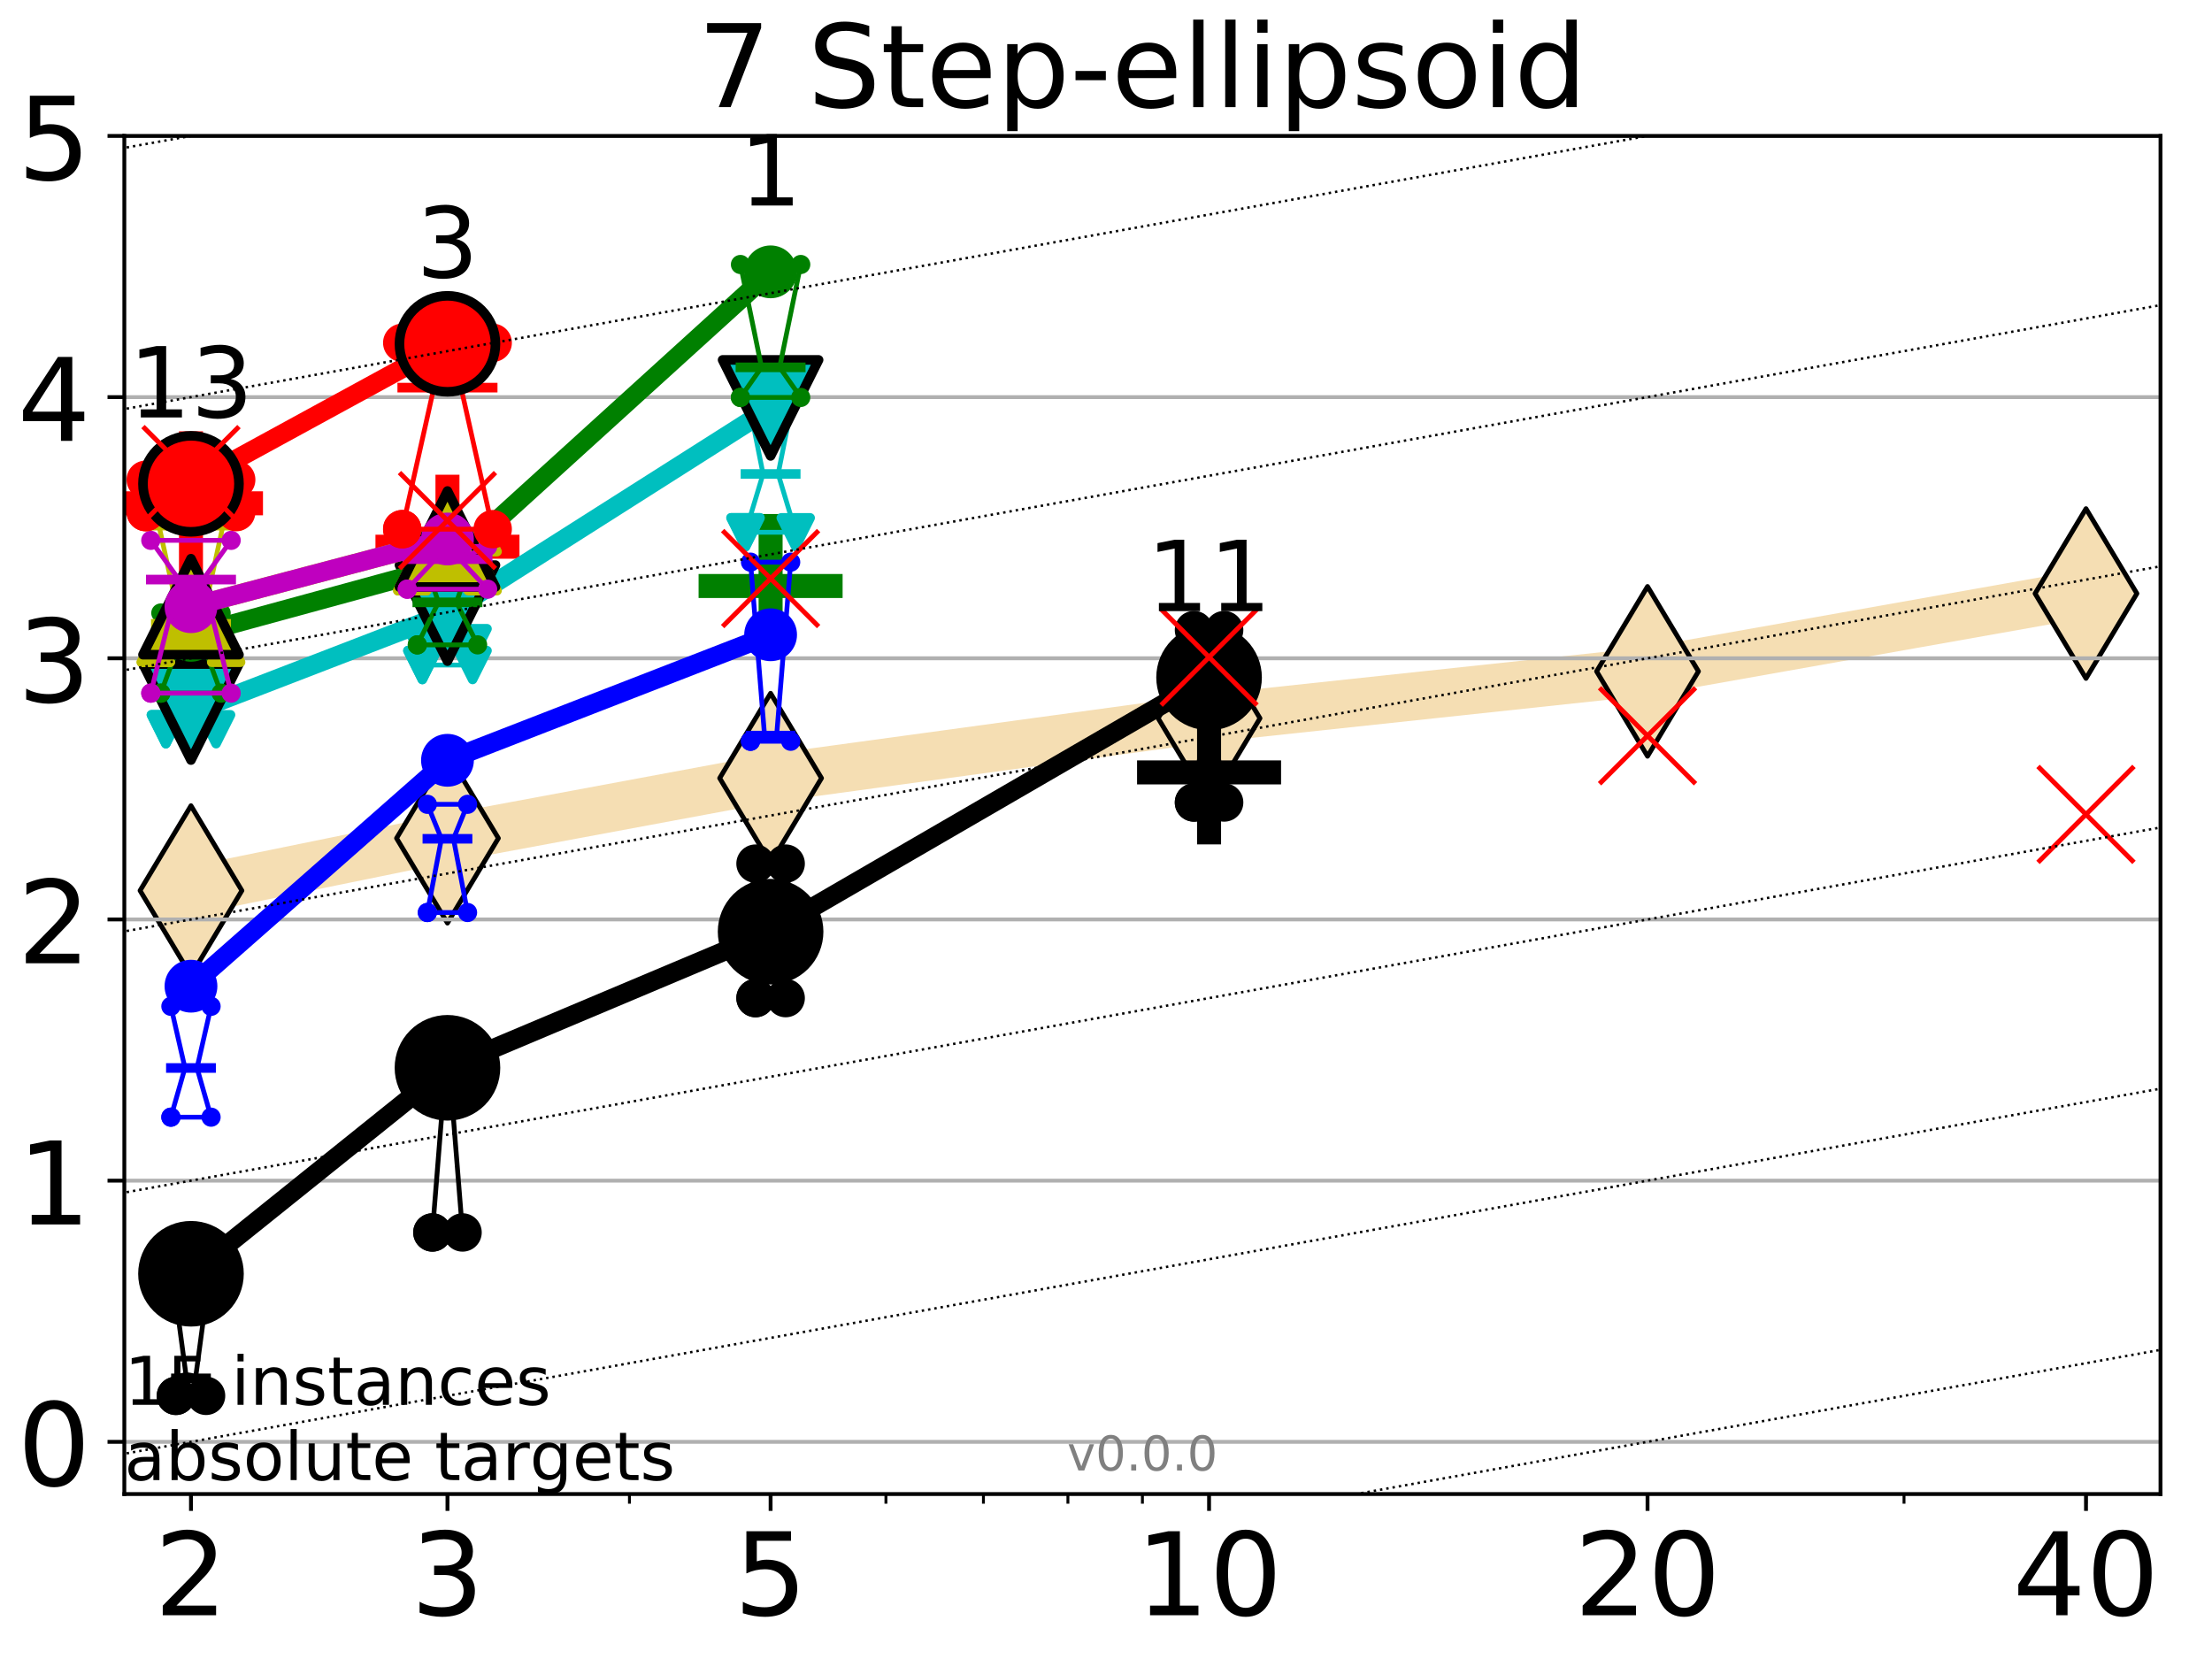 <?xml version="1.0" encoding="utf-8" standalone="no"?>
<!DOCTYPE svg PUBLIC "-//W3C//DTD SVG 1.1//EN"
  "http://www.w3.org/Graphics/SVG/1.1/DTD/svg11.dtd">
<!-- Created with matplotlib (http://matplotlib.org/) -->
<svg height="345.6pt" version="1.1" viewBox="0 0 460.8 345.6" width="460.8pt" xmlns="http://www.w3.org/2000/svg" xmlns:xlink="http://www.w3.org/1999/xlink">
 <defs>
  <style type="text/css">
*{stroke-linecap:butt;stroke-linejoin:round;}
  </style>
 </defs>
 <g id="figure_1">
  <g id="patch_1">
   <path d="M 0 345.6 
L 460.8 345.6 
L 460.8 0 
L 0 0 
z
" style="fill:#ffffff;"/>
  </g>
  <g id="axes_1">
   <g id="patch_2">
    <path d="M 25.9 311.24 
L 450.072 311.24 
L 450.072 28.32 
L 25.9 28.32 
z
" style="fill:#ffffff;"/>
   </g>
   <g id="line2d_1">
    <path clip-path="url(#p14614307cd)" d="M 39.784 185.526 
L 93.215 174.62 
L 160.53 162.104 
L 251.87 149.631 
L 343.211 139.858 
L 434.551 123.644 
" style="fill:none;stroke:#f5deb3;stroke-linecap:square;stroke-width:10;"/>
    <defs>
     <path d="M -0 17.678 
L 10.607 0 
L 0 -17.678 
L -10.607 -0 
z
" id="mddde76ce15" style="stroke:#000000;stroke-linejoin:miter;"/>
    </defs>
    <g clip-path="url(#p14614307cd)">
     <use style="fill:#f5deb3;stroke:#000000;stroke-linejoin:miter;" x="39.784" xlink:href="#mddde76ce15" y="185.526"/>
     <use style="fill:#f5deb3;stroke:#000000;stroke-linejoin:miter;" x="93.215" xlink:href="#mddde76ce15" y="174.62"/>
     <use style="fill:#f5deb3;stroke:#000000;stroke-linejoin:miter;" x="160.53" xlink:href="#mddde76ce15" y="162.104"/>
     <use style="fill:#f5deb3;stroke:#000000;stroke-linejoin:miter;" x="251.87" xlink:href="#mddde76ce15" y="149.631"/>
     <use style="fill:#f5deb3;stroke:#000000;stroke-linejoin:miter;" x="343.211" xlink:href="#mddde76ce15" y="139.858"/>
     <use style="fill:#f5deb3;stroke:#000000;stroke-linejoin:miter;" x="434.551" xlink:href="#mddde76ce15" y="123.644"/>
    </g>
   </g>
   <g id="line2d_2">
    <defs>
     <path d="M -15 0 
L 15 0 
M 0 15 
L 0 -15 
" id="m6d3d97119d" style="stroke:#ff0000;stroke-width:5;"/>
    </defs>
    <g clip-path="url(#p14614307cd)">
     <use style="fill:#ff0000;stroke:#ff0000;stroke-width:5;" x="39.784" xlink:href="#m6d3d97119d" y="104.85"/>
    </g>
   </g>
   <g id="line2d_3">
    <defs>
     <path d="M -15 0 
L 15 0 
M 0 15 
L 0 -15 
" id="me69410e3e9" style="stroke:#000000;stroke-width:5;"/>
    </defs>
    <g clip-path="url(#p14614307cd)">
     <use style="stroke:#000000;stroke-width:5;" x="251.87" xlink:href="#me69410e3e9" y="160.905"/>
    </g>
   </g>
   <g id="line2d_4">
    <g clip-path="url(#p14614307cd)">
     <use style="fill:#ff0000;stroke:#ff0000;stroke-width:5;" x="93.215" xlink:href="#m6d3d97119d" y="113.889"/>
    </g>
   </g>
   <g id="line2d_5">
    <defs>
     <path d="M -15 0 
L 15 0 
M 0 15 
L 0 -15 
" id="m69d182b5f1" style="stroke:#008000;stroke-width:5;"/>
    </defs>
    <g clip-path="url(#p14614307cd)">
     <use style="fill:#008000;stroke:#008000;stroke-width:5;" x="160.53" xlink:href="#m69d182b5f1" y="122.076"/>
    </g>
   </g>
   <g id="matplotlib.axis_1">
    <g id="xtick_1">
     <g id="line2d_6">
      <defs>
       <path d="M 0 0 
L 0 3.5 
" id="m9361b8a18a" style="stroke:#000000;stroke-width:0.8;"/>
      </defs>
      <g>
       <use style="stroke:#000000;stroke-width:0.8;" x="39.784" xlink:href="#m9361b8a18a" y="311.24"/>
      </g>
     </g>
     <g id="text_1">
      <!-- 2 -->
      <defs>
       <path d="M 19.188 8.297 
L 53.609 8.297 
L 53.609 0 
L 7.328 0 
L 7.328 8.297 
Q 12.938 14.109 22.625 23.891 
Q 32.328 33.688 34.812 36.531 
Q 39.547 41.844 41.422 45.531 
Q 43.312 49.219 43.312 52.781 
Q 43.312 58.594 39.234 62.25 
Q 35.156 65.922 28.609 65.922 
Q 23.969 65.922 18.812 64.312 
Q 13.672 62.703 7.812 59.422 
L 7.812 69.391 
Q 13.766 71.781 18.938 73 
Q 24.125 74.219 28.422 74.219 
Q 39.75 74.219 46.484 68.547 
Q 53.219 62.891 53.219 53.422 
Q 53.219 48.922 51.531 44.891 
Q 49.859 40.875 45.406 35.406 
Q 44.188 33.984 37.641 27.219 
Q 31.109 20.453 19.188 8.297 
z
" id="DejaVuSans-32"/>
      </defs>
      <g transform="translate(32.149 336.476)scale(0.24 -0.24)">
       <use xlink:href="#DejaVuSans-32"/>
      </g>
     </g>
    </g>
    <g id="xtick_2">
     <g id="line2d_7">
      <g>
       <use style="stroke:#000000;stroke-width:0.8;" x="93.215" xlink:href="#m9361b8a18a" y="311.24"/>
      </g>
     </g>
     <g id="text_2">
      <!-- 3 -->
      <defs>
       <path d="M 40.578 39.312 
Q 47.656 37.797 51.625 33 
Q 55.609 28.219 55.609 21.188 
Q 55.609 10.406 48.188 4.484 
Q 40.766 -1.422 27.094 -1.422 
Q 22.516 -1.422 17.656 -0.516 
Q 12.797 0.391 7.625 2.203 
L 7.625 11.719 
Q 11.719 9.328 16.594 8.109 
Q 21.484 6.891 26.812 6.891 
Q 36.078 6.891 40.938 10.547 
Q 45.797 14.203 45.797 21.188 
Q 45.797 27.641 41.281 31.266 
Q 36.766 34.906 28.719 34.906 
L 20.219 34.906 
L 20.219 43.016 
L 29.109 43.016 
Q 36.375 43.016 40.234 45.922 
Q 44.094 48.828 44.094 54.297 
Q 44.094 59.906 40.109 62.906 
Q 36.141 65.922 28.719 65.922 
Q 24.656 65.922 20.016 65.031 
Q 15.375 64.156 9.812 62.312 
L 9.812 71.094 
Q 15.438 72.656 20.344 73.438 
Q 25.25 74.219 29.594 74.219 
Q 40.828 74.219 47.359 69.109 
Q 53.906 64.016 53.906 55.328 
Q 53.906 49.266 50.438 45.094 
Q 46.969 40.922 40.578 39.312 
z
" id="DejaVuSans-33"/>
      </defs>
      <g transform="translate(85.58 336.476)scale(0.24 -0.24)">
       <use xlink:href="#DejaVuSans-33"/>
      </g>
     </g>
    </g>
    <g id="xtick_3">
     <g id="line2d_8">
      <g>
       <use style="stroke:#000000;stroke-width:0.8;" x="160.53" xlink:href="#m9361b8a18a" y="311.24"/>
      </g>
     </g>
     <g id="text_3">
      <!-- 5 -->
      <defs>
       <path d="M 10.797 72.906 
L 49.516 72.906 
L 49.516 64.594 
L 19.828 64.594 
L 19.828 46.734 
Q 21.969 47.469 24.109 47.828 
Q 26.266 48.188 28.422 48.188 
Q 40.625 48.188 47.75 41.5 
Q 54.891 34.812 54.891 23.391 
Q 54.891 11.625 47.562 5.094 
Q 40.234 -1.422 26.906 -1.422 
Q 22.312 -1.422 17.547 -0.641 
Q 12.797 0.141 7.719 1.703 
L 7.719 11.625 
Q 12.109 9.234 16.797 8.062 
Q 21.484 6.891 26.703 6.891 
Q 35.156 6.891 40.078 11.328 
Q 45.016 15.766 45.016 23.391 
Q 45.016 31 40.078 35.438 
Q 35.156 39.891 26.703 39.891 
Q 22.75 39.891 18.812 39.016 
Q 14.891 38.141 10.797 36.281 
z
" id="DejaVuSans-35"/>
      </defs>
      <g transform="translate(152.895 336.476)scale(0.24 -0.24)">
       <use xlink:href="#DejaVuSans-35"/>
      </g>
     </g>
    </g>
    <g id="xtick_4">
     <g id="line2d_9">
      <g>
       <use style="stroke:#000000;stroke-width:0.8;" x="251.87" xlink:href="#m9361b8a18a" y="311.24"/>
      </g>
     </g>
     <g id="text_4">
      <!-- 10 -->
      <defs>
       <path d="M 12.406 8.297 
L 28.516 8.297 
L 28.516 63.922 
L 10.984 60.406 
L 10.984 69.391 
L 28.422 72.906 
L 38.281 72.906 
L 38.281 8.297 
L 54.391 8.297 
L 54.391 0 
L 12.406 0 
z
" id="DejaVuSans-31"/>
       <path d="M 31.781 66.406 
Q 24.172 66.406 20.328 58.906 
Q 16.5 51.422 16.5 36.375 
Q 16.5 21.391 20.328 13.891 
Q 24.172 6.391 31.781 6.391 
Q 39.453 6.391 43.281 13.891 
Q 47.125 21.391 47.125 36.375 
Q 47.125 51.422 43.281 58.906 
Q 39.453 66.406 31.781 66.406 
z
M 31.781 74.219 
Q 44.047 74.219 50.516 64.516 
Q 56.984 54.828 56.984 36.375 
Q 56.984 17.969 50.516 8.266 
Q 44.047 -1.422 31.781 -1.422 
Q 19.531 -1.422 13.062 8.266 
Q 6.594 17.969 6.594 36.375 
Q 6.594 54.828 13.062 64.516 
Q 19.531 74.219 31.781 74.219 
z
" id="DejaVuSans-30"/>
      </defs>
      <g transform="translate(236.6 336.476)scale(0.24 -0.24)">
       <use xlink:href="#DejaVuSans-31"/>
       <use x="63.623" xlink:href="#DejaVuSans-30"/>
      </g>
     </g>
    </g>
    <g id="xtick_5">
     <g id="line2d_10">
      <g>
       <use style="stroke:#000000;stroke-width:0.8;" x="343.211" xlink:href="#m9361b8a18a" y="311.24"/>
      </g>
     </g>
     <g id="text_5">
      <!-- 20 -->
      <g transform="translate(327.941 336.476)scale(0.24 -0.24)">
       <use xlink:href="#DejaVuSans-32"/>
       <use x="63.623" xlink:href="#DejaVuSans-30"/>
      </g>
     </g>
    </g>
    <g id="xtick_6">
     <g id="line2d_11">
      <g>
       <use style="stroke:#000000;stroke-width:0.8;" x="434.551" xlink:href="#m9361b8a18a" y="311.24"/>
      </g>
     </g>
     <g id="text_6">
      <!-- 40 -->
      <defs>
       <path d="M 37.797 64.312 
L 12.891 25.391 
L 37.797 25.391 
z
M 35.203 72.906 
L 47.609 72.906 
L 47.609 25.391 
L 58.016 25.391 
L 58.016 17.188 
L 47.609 17.188 
L 47.609 0 
L 37.797 0 
L 37.797 17.188 
L 4.891 17.188 
L 4.891 26.703 
z
" id="DejaVuSans-34"/>
      </defs>
      <g transform="translate(419.281 336.476)scale(0.24 -0.24)">
       <use xlink:href="#DejaVuSans-34"/>
       <use x="63.623" xlink:href="#DejaVuSans-30"/>
      </g>
     </g>
    </g>
    <g id="xtick_7">
     <g id="line2d_12">
      <defs>
       <path d="M 0 0 
L 0 2 
" id="m39d07d23d2" style="stroke:#000000;stroke-width:0.6;"/>
      </defs>
      <g>
       <use style="stroke:#000000;stroke-width:0.6;" x="39.784" xlink:href="#m39d07d23d2" y="311.24"/>
      </g>
     </g>
    </g>
    <g id="xtick_8">
     <g id="line2d_13">
      <g>
       <use style="stroke:#000000;stroke-width:0.6;" x="93.215" xlink:href="#m39d07d23d2" y="311.24"/>
      </g>
     </g>
    </g>
    <g id="xtick_9">
     <g id="line2d_14">
      <g>
       <use style="stroke:#000000;stroke-width:0.6;" x="131.125" xlink:href="#m39d07d23d2" y="311.24"/>
      </g>
     </g>
    </g>
    <g id="xtick_10">
     <g id="line2d_15">
      <g>
       <use style="stroke:#000000;stroke-width:0.6;" x="160.53" xlink:href="#m39d07d23d2" y="311.24"/>
      </g>
     </g>
    </g>
    <g id="xtick_11">
     <g id="line2d_16">
      <g>
       <use style="stroke:#000000;stroke-width:0.6;" x="184.555" xlink:href="#m39d07d23d2" y="311.24"/>
      </g>
     </g>
    </g>
    <g id="xtick_12">
     <g id="line2d_17">
      <g>
       <use style="stroke:#000000;stroke-width:0.6;" x="204.869" xlink:href="#m39d07d23d2" y="311.24"/>
      </g>
     </g>
    </g>
    <g id="xtick_13">
     <g id="line2d_18">
      <g>
       <use style="stroke:#000000;stroke-width:0.6;" x="222.465" xlink:href="#m39d07d23d2" y="311.24"/>
      </g>
     </g>
    </g>
    <g id="xtick_14">
     <g id="line2d_19">
      <g>
       <use style="stroke:#000000;stroke-width:0.6;" x="237.986" xlink:href="#m39d07d23d2" y="311.24"/>
      </g>
     </g>
    </g>
    <g id="xtick_15">
     <g id="line2d_20">
      <g>
       <use style="stroke:#000000;stroke-width:0.6;" x="343.211" xlink:href="#m39d07d23d2" y="311.24"/>
      </g>
     </g>
    </g>
    <g id="xtick_16">
     <g id="line2d_21">
      <g>
       <use style="stroke:#000000;stroke-width:0.6;" x="396.641" xlink:href="#m39d07d23d2" y="311.24"/>
      </g>
     </g>
    </g>
    <g id="xtick_17">
     <g id="line2d_22">
      <g>
       <use style="stroke:#000000;stroke-width:0.6;" x="434.551" xlink:href="#m39d07d23d2" y="311.24"/>
      </g>
     </g>
    </g>
   </g>
   <g id="matplotlib.axis_2">
    <g id="ytick_1">
     <g id="line2d_23">
      <path clip-path="url(#p14614307cd)" d="M 25.9 300.358 
L 450.072 300.358 
" style="fill:none;stroke:#b0b0b0;stroke-linecap:square;stroke-width:0.8;"/>
     </g>
     <g id="line2d_24">
      <defs>
       <path d="M 0 0 
L -3.5 0 
" id="m1d8778b990" style="stroke:#000000;stroke-width:0.8;"/>
      </defs>
      <g>
       <use style="stroke:#000000;stroke-width:0.8;" x="25.9" xlink:href="#m1d8778b990" y="300.358"/>
      </g>
     </g>
     <g id="text_7">
      <!-- 0 -->
      <g transform="translate(3.63 309.477)scale(0.24 -0.24)">
       <use xlink:href="#DejaVuSans-30"/>
      </g>
     </g>
    </g>
    <g id="ytick_2">
     <g id="line2d_25">
      <path clip-path="url(#p14614307cd)" d="M 25.9 245.951 
L 450.072 245.951 
" style="fill:none;stroke:#b0b0b0;stroke-linecap:square;stroke-width:0.8;"/>
     </g>
     <g id="line2d_26">
      <g>
       <use style="stroke:#000000;stroke-width:0.8;" x="25.9" xlink:href="#m1d8778b990" y="245.951"/>
      </g>
     </g>
     <g id="text_8">
      <!-- 1 -->
      <g transform="translate(3.63 255.069)scale(0.24 -0.24)">
       <use xlink:href="#DejaVuSans-31"/>
      </g>
     </g>
    </g>
    <g id="ytick_3">
     <g id="line2d_27">
      <path clip-path="url(#p14614307cd)" d="M 25.9 191.543 
L 450.072 191.543 
" style="fill:none;stroke:#b0b0b0;stroke-linecap:square;stroke-width:0.8;"/>
     </g>
     <g id="line2d_28">
      <g>
       <use style="stroke:#000000;stroke-width:0.8;" x="25.9" xlink:href="#m1d8778b990" y="191.543"/>
      </g>
     </g>
     <g id="text_9">
      <!-- 2 -->
      <g transform="translate(3.63 200.661)scale(0.24 -0.24)">
       <use xlink:href="#DejaVuSans-32"/>
      </g>
     </g>
    </g>
    <g id="ytick_4">
     <g id="line2d_29">
      <path clip-path="url(#p14614307cd)" d="M 25.9 137.135 
L 450.072 137.135 
" style="fill:none;stroke:#b0b0b0;stroke-linecap:square;stroke-width:0.8;"/>
     </g>
     <g id="line2d_30">
      <g>
       <use style="stroke:#000000;stroke-width:0.8;" x="25.9" xlink:href="#m1d8778b990" y="137.135"/>
      </g>
     </g>
     <g id="text_10">
      <!-- 3 -->
      <g transform="translate(3.63 146.254)scale(0.24 -0.24)">
       <use xlink:href="#DejaVuSans-33"/>
      </g>
     </g>
    </g>
    <g id="ytick_5">
     <g id="line2d_31">
      <path clip-path="url(#p14614307cd)" d="M 25.9 82.728 
L 450.072 82.728 
" style="fill:none;stroke:#b0b0b0;stroke-linecap:square;stroke-width:0.8;"/>
     </g>
     <g id="line2d_32">
      <g>
       <use style="stroke:#000000;stroke-width:0.8;" x="25.9" xlink:href="#m1d8778b990" y="82.728"/>
      </g>
     </g>
     <g id="text_11">
      <!-- 4 -->
      <g transform="translate(3.63 91.846)scale(0.24 -0.24)">
       <use xlink:href="#DejaVuSans-34"/>
      </g>
     </g>
    </g>
    <g id="ytick_6">
     <g id="line2d_33">
      <path clip-path="url(#p14614307cd)" d="M 25.9 28.32 
L 450.072 28.32 
" style="fill:none;stroke:#b0b0b0;stroke-linecap:square;stroke-width:0.8;"/>
     </g>
     <g id="line2d_34">
      <g>
       <use style="stroke:#000000;stroke-width:0.8;" x="25.9" xlink:href="#m1d8778b990" y="28.32"/>
      </g>
     </g>
     <g id="text_12">
      <!-- 5 -->
      <g transform="translate(3.63 37.438)scale(0.24 -0.24)">
       <use xlink:href="#DejaVuSans-35"/>
      </g>
     </g>
    </g>
   </g>
   <g id="line2d_35">
    <path clip-path="url(#p14614307cd)" d="M 36.644 290.778 
L 38.842 287.135 
L 36.644 270.757 
L 42.924 270.757 
L 40.726 287.135 
L 42.924 290.778 
L 36.644 290.778 
" style="fill:none;stroke:#000000;stroke-linecap:square;"/>
   </g>
   <g id="line2d_36">
    <path clip-path="url(#p14614307cd)" d="M 36.644 290.778 
L 42.924 290.778 
L 42.924 270.757 
L 36.644 270.757 
L 36.644 290.778 
" style="fill:none;"/>
    <defs>
     <path d="M 0 3 
C 0.796 3 1.559 2.684 2.121 2.121 
C 2.684 1.559 3 0.796 3 0 
C 3 -0.796 2.684 -1.559 2.121 -2.121 
C 1.559 -2.684 0.796 -3 0 -3 
C -0.796 -3 -1.559 -2.684 -2.121 -2.121 
C -2.684 -1.559 -3 -0.796 -3 0 
C -3 0.796 -2.684 1.559 -2.121 2.121 
C -1.559 2.684 -0.796 3 0 3 
z
" id="me3a0a09941" style="stroke:#000000;stroke-width:2;"/>
    </defs>
    <g clip-path="url(#p14614307cd)">
     <use style="stroke:#000000;stroke-width:2;" x="36.644" xlink:href="#me3a0a09941" y="290.778"/>
     <use style="stroke:#000000;stroke-width:2;" x="42.924" xlink:href="#me3a0a09941" y="290.778"/>
     <use style="stroke:#000000;stroke-width:2;" x="42.924" xlink:href="#me3a0a09941" y="270.757"/>
     <use style="stroke:#000000;stroke-width:2;" x="36.644" xlink:href="#me3a0a09941" y="270.757"/>
     <use style="stroke:#000000;stroke-width:2;" x="36.644" xlink:href="#me3a0a09941" y="290.778"/>
    </g>
   </g>
   <g id="line2d_37">
    <path clip-path="url(#p14614307cd)" d="M 36.644 287.135 
L 42.924 287.135 
" style="fill:none;stroke:#000000;stroke-linecap:square;stroke-width:2;"/>
   </g>
   <g id="line2d_38">
    <path clip-path="url(#p14614307cd)" d="M 90.075 256.743 
L 92.273 229.182 
L 90.075 217.267 
L 96.355 217.267 
L 94.157 229.182 
L 96.355 256.743 
L 90.075 256.743 
" style="fill:none;stroke:#000000;stroke-linecap:square;"/>
   </g>
   <g id="line2d_39">
    <path clip-path="url(#p14614307cd)" d="M 90.075 256.743 
L 96.355 256.743 
L 96.355 217.267 
L 90.075 217.267 
L 90.075 256.743 
" style="fill:none;"/>
    <g clip-path="url(#p14614307cd)">
     <use style="stroke:#000000;stroke-width:2;" x="90.075" xlink:href="#me3a0a09941" y="256.743"/>
     <use style="stroke:#000000;stroke-width:2;" x="96.355" xlink:href="#me3a0a09941" y="256.743"/>
     <use style="stroke:#000000;stroke-width:2;" x="96.355" xlink:href="#me3a0a09941" y="217.267"/>
     <use style="stroke:#000000;stroke-width:2;" x="90.075" xlink:href="#me3a0a09941" y="217.267"/>
     <use style="stroke:#000000;stroke-width:2;" x="90.075" xlink:href="#me3a0a09941" y="256.743"/>
    </g>
   </g>
   <g id="line2d_40">
    <path clip-path="url(#p14614307cd)" d="M 90.075 229.182 
L 96.355 229.182 
" style="fill:none;stroke:#000000;stroke-linecap:square;stroke-width:2;"/>
   </g>
   <g id="line2d_41">
    <path clip-path="url(#p14614307cd)" d="M 157.39 207.921 
L 159.588 184.751 
L 157.39 179.912 
L 163.669 179.912 
L 161.472 184.751 
L 163.669 207.921 
L 157.39 207.921 
" style="fill:none;stroke:#000000;stroke-linecap:square;"/>
   </g>
   <g id="line2d_42">
    <path clip-path="url(#p14614307cd)" d="M 157.39 207.921 
L 163.669 207.921 
L 163.669 179.912 
L 157.39 179.912 
L 157.39 207.921 
" style="fill:none;"/>
    <g clip-path="url(#p14614307cd)">
     <use style="stroke:#000000;stroke-width:2;" x="157.39" xlink:href="#me3a0a09941" y="207.921"/>
     <use style="stroke:#000000;stroke-width:2;" x="163.669" xlink:href="#me3a0a09941" y="207.921"/>
     <use style="stroke:#000000;stroke-width:2;" x="163.669" xlink:href="#me3a0a09941" y="179.912"/>
     <use style="stroke:#000000;stroke-width:2;" x="157.39" xlink:href="#me3a0a09941" y="179.912"/>
     <use style="stroke:#000000;stroke-width:2;" x="157.39" xlink:href="#me3a0a09941" y="207.921"/>
    </g>
   </g>
   <g id="line2d_43">
    <path clip-path="url(#p14614307cd)" d="M 157.39 184.751 
L 163.669 184.751 
" style="fill:none;stroke:#000000;stroke-linecap:square;stroke-width:2;"/>
   </g>
   <g id="line2d_44">
    <path clip-path="url(#p14614307cd)" d="M 248.73 167.172 
L 250.928 149.929 
L 248.73 131.262 
L 255.01 131.262 
L 252.812 149.929 
L 255.01 167.172 
L 248.73 167.172 
" style="fill:none;stroke:#000000;stroke-linecap:square;"/>
   </g>
   <g id="line2d_45">
    <path clip-path="url(#p14614307cd)" d="M 248.73 167.172 
L 255.01 167.172 
L 255.01 131.262 
L 248.73 131.262 
L 248.73 167.172 
" style="fill:none;"/>
    <g clip-path="url(#p14614307cd)">
     <use style="stroke:#000000;stroke-width:2;" x="248.73" xlink:href="#me3a0a09941" y="167.172"/>
     <use style="stroke:#000000;stroke-width:2;" x="255.01" xlink:href="#me3a0a09941" y="167.172"/>
     <use style="stroke:#000000;stroke-width:2;" x="255.01" xlink:href="#me3a0a09941" y="131.262"/>
     <use style="stroke:#000000;stroke-width:2;" x="248.73" xlink:href="#me3a0a09941" y="131.262"/>
     <use style="stroke:#000000;stroke-width:2;" x="248.73" xlink:href="#me3a0a09941" y="167.172"/>
    </g>
   </g>
   <g id="line2d_46">
    <path clip-path="url(#p14614307cd)" d="M 248.73 149.929 
L 255.01 149.929 
" style="fill:none;stroke:#000000;stroke-linecap:square;stroke-width:2;"/>
   </g>
   <g id="line2d_47">
    <path clip-path="url(#p14614307cd)" d="M 39.784 265.35 
L 93.215 222.442 
" style="fill:none;stroke:#000000;stroke-linecap:square;stroke-width:4;"/>
   </g>
   <g id="line2d_48">
    <path clip-path="url(#p14614307cd)" d="M 93.215 222.442 
L 160.53 194.085 
" style="fill:none;stroke:#000000;stroke-linecap:square;stroke-width:4;"/>
   </g>
   <g id="line2d_49">
    <path clip-path="url(#p14614307cd)" d="M 160.53 194.085 
L 251.87 141.126 
" style="fill:none;stroke:#000000;stroke-linecap:square;stroke-width:4;"/>
   </g>
   <g id="line2d_50">
    <path clip-path="url(#p14614307cd)" d="M 39.784 265.35 
L 93.215 222.442 
L 160.53 194.085 
L 251.87 141.126 
" style="fill:none;"/>
    <defs>
     <path d="M 0 10 
C 2.652 10 5.196 8.946 7.071 7.071 
C 8.946 5.196 10 2.652 10 0 
C 10 -2.652 8.946 -5.196 7.071 -7.071 
C 5.196 -8.946 2.652 -10 0 -10 
C -2.652 -10 -5.196 -8.946 -7.071 -7.071 
C -8.946 -5.196 -10 -2.652 -10 0 
C -10 2.652 -8.946 5.196 -7.071 7.071 
C -5.196 8.946 -2.652 10 0 10 
z
" id="md09e1300ca" style="stroke:#000000;stroke-width:2;"/>
    </defs>
    <g clip-path="url(#p14614307cd)">
     <use style="stroke:#000000;stroke-width:2;" x="39.784" xlink:href="#md09e1300ca" y="265.35"/>
     <use style="stroke:#000000;stroke-width:2;" x="93.215" xlink:href="#md09e1300ca" y="222.442"/>
     <use style="stroke:#000000;stroke-width:2;" x="160.53" xlink:href="#md09e1300ca" y="194.085"/>
     <use style="stroke:#000000;stroke-width:2;" x="251.87" xlink:href="#md09e1300ca" y="141.126"/>
    </g>
   </g>
   <g id="line2d_51">
    <path clip-path="url(#p14614307cd)" d="M 35.597 232.728 
L 38.528 222.481 
L 35.597 209.636 
L 43.971 209.636 
L 41.04 222.481 
L 43.971 232.728 
L 35.597 232.728 
" style="fill:none;stroke:#0000ff;stroke-linecap:square;"/>
   </g>
   <g id="line2d_52">
    <path clip-path="url(#p14614307cd)" d="M 35.597 232.728 
L 43.971 232.728 
L 43.971 209.636 
L 35.597 209.636 
L 35.597 232.728 
" style="fill:none;"/>
    <defs>
     <path d="M 0 1.5 
C 0.398 1.5 0.779 1.342 1.061 1.061 
C 1.342 0.779 1.5 0.398 1.5 0 
C 1.5 -0.398 1.342 -0.779 1.061 -1.061 
C 0.779 -1.342 0.398 -1.5 0 -1.5 
C -0.398 -1.5 -0.779 -1.342 -1.061 -1.061 
C -1.342 -0.779 -1.5 -0.398 -1.5 0 
C -1.5 0.398 -1.342 0.779 -1.061 1.061 
C -0.779 1.342 -0.398 1.5 0 1.5 
z
" id="m52b6899da8" style="stroke:#0000ff;"/>
    </defs>
    <g clip-path="url(#p14614307cd)">
     <use style="fill:#0000ff;stroke:#0000ff;" x="35.597" xlink:href="#m52b6899da8" y="232.728"/>
     <use style="fill:#0000ff;stroke:#0000ff;" x="43.971" xlink:href="#m52b6899da8" y="232.728"/>
     <use style="fill:#0000ff;stroke:#0000ff;" x="43.971" xlink:href="#m52b6899da8" y="209.636"/>
     <use style="fill:#0000ff;stroke:#0000ff;" x="35.597" xlink:href="#m52b6899da8" y="209.636"/>
     <use style="fill:#0000ff;stroke:#0000ff;" x="35.597" xlink:href="#m52b6899da8" y="232.728"/>
    </g>
   </g>
   <g id="line2d_53">
    <path clip-path="url(#p14614307cd)" d="M 35.597 222.481 
L 43.971 222.481 
" style="fill:none;stroke:#0000ff;stroke-linecap:square;stroke-width:2;"/>
   </g>
   <g id="line2d_54">
    <path clip-path="url(#p14614307cd)" d="M 89.028 190.092 
L 91.959 174.735 
L 89.028 167.554 
L 97.401 167.554 
L 94.471 174.735 
L 97.401 190.092 
L 89.028 190.092 
" style="fill:none;stroke:#0000ff;stroke-linecap:square;"/>
   </g>
   <g id="line2d_55">
    <path clip-path="url(#p14614307cd)" d="M 89.028 190.092 
L 97.401 190.092 
L 97.401 167.554 
L 89.028 167.554 
L 89.028 190.092 
" style="fill:none;"/>
    <g clip-path="url(#p14614307cd)">
     <use style="fill:#0000ff;stroke:#0000ff;" x="89.028" xlink:href="#m52b6899da8" y="190.092"/>
     <use style="fill:#0000ff;stroke:#0000ff;" x="97.401" xlink:href="#m52b6899da8" y="190.092"/>
     <use style="fill:#0000ff;stroke:#0000ff;" x="97.401" xlink:href="#m52b6899da8" y="167.554"/>
     <use style="fill:#0000ff;stroke:#0000ff;" x="89.028" xlink:href="#m52b6899da8" y="167.554"/>
     <use style="fill:#0000ff;stroke:#0000ff;" x="89.028" xlink:href="#m52b6899da8" y="190.092"/>
    </g>
   </g>
   <g id="line2d_56">
    <path clip-path="url(#p14614307cd)" d="M 89.028 174.735 
L 97.401 174.735 
" style="fill:none;stroke:#0000ff;stroke-linecap:square;stroke-width:2;"/>
   </g>
   <g id="line2d_57">
    <path clip-path="url(#p14614307cd)" d="M 156.343 154.419 
L 159.274 153.241 
L 156.343 117.106 
L 164.716 117.106 
L 161.786 153.241 
L 164.716 154.419 
L 156.343 154.419 
" style="fill:none;stroke:#0000ff;stroke-linecap:square;"/>
   </g>
   <g id="line2d_58">
    <path clip-path="url(#p14614307cd)" d="M 156.343 154.419 
L 164.716 154.419 
L 164.716 117.106 
L 156.343 117.106 
L 156.343 154.419 
" style="fill:none;"/>
    <g clip-path="url(#p14614307cd)">
     <use style="fill:#0000ff;stroke:#0000ff;" x="156.343" xlink:href="#m52b6899da8" y="154.419"/>
     <use style="fill:#0000ff;stroke:#0000ff;" x="164.716" xlink:href="#m52b6899da8" y="154.419"/>
     <use style="fill:#0000ff;stroke:#0000ff;" x="164.716" xlink:href="#m52b6899da8" y="117.106"/>
     <use style="fill:#0000ff;stroke:#0000ff;" x="156.343" xlink:href="#m52b6899da8" y="117.106"/>
     <use style="fill:#0000ff;stroke:#0000ff;" x="156.343" xlink:href="#m52b6899da8" y="154.419"/>
    </g>
   </g>
   <g id="line2d_59">
    <path clip-path="url(#p14614307cd)" d="M 156.343 153.241 
L 164.716 153.241 
" style="fill:none;stroke:#0000ff;stroke-linecap:square;stroke-width:2;"/>
   </g>
   <g id="line2d_60">
    <path clip-path="url(#p14614307cd)" d="M 39.784 205.441 
L 93.215 158.384 
" style="fill:none;stroke:#0000ff;stroke-linecap:square;stroke-width:4;"/>
   </g>
   <g id="line2d_61">
    <path clip-path="url(#p14614307cd)" d="M 93.215 158.384 
L 160.53 132.232 
" style="fill:none;stroke:#0000ff;stroke-linecap:square;stroke-width:4;"/>
   </g>
   <g id="line2d_62">
    <path clip-path="url(#p14614307cd)" d="M 39.784 205.441 
L 93.215 158.384 
L 160.53 132.232 
" style="fill:none;"/>
    <defs>
     <path d="M 0 5 
C 1.326 5 2.598 4.473 3.536 3.536 
C 4.473 2.598 5 1.326 5 0 
C 5 -1.326 4.473 -2.598 3.536 -3.536 
C 2.598 -4.473 1.326 -5 0 -5 
C -1.326 -5 -2.598 -4.473 -3.536 -3.536 
C -4.473 -2.598 -5 -1.326 -5 0 
C -5 1.326 -4.473 2.598 -3.536 3.536 
C -2.598 4.473 -1.326 5 0 5 
z
" id="mc8a83b0394" style="stroke:#0000ff;"/>
    </defs>
    <g clip-path="url(#p14614307cd)">
     <use style="fill:#0000ff;stroke:#0000ff;" x="39.784" xlink:href="#mc8a83b0394" y="205.441"/>
     <use style="fill:#0000ff;stroke:#0000ff;" x="93.215" xlink:href="#mc8a83b0394" y="158.384"/>
     <use style="fill:#0000ff;stroke:#0000ff;" x="160.53" xlink:href="#mc8a83b0394" y="132.232"/>
    </g>
   </g>
   <g id="line2d_63">
    <path clip-path="url(#p14614307cd)" d="M 34.551 151.915 
L 38.214 149.966 
L 34.551 137.409 
L 45.017 137.409 
L 41.354 149.966 
L 45.017 151.915 
L 34.551 151.915 
" style="fill:none;stroke:#00bfbf;stroke-linecap:square;"/>
   </g>
   <g id="line2d_64">
    <path clip-path="url(#p14614307cd)" d="M 34.551 151.915 
L 45.017 151.915 
L 45.017 137.409 
L 34.551 137.409 
L 34.551 151.915 
" style="fill:none;"/>
    <defs>
     <path d="M -0 3 
L 3 -3 
L -3 -3 
z
" id="me3e905e5ab" style="stroke:#00bfbf;stroke-linejoin:miter;stroke-width:2;"/>
    </defs>
    <g clip-path="url(#p14614307cd)">
     <use style="fill:#00bfbf;stroke:#00bfbf;stroke-linejoin:miter;stroke-width:2;" x="34.551" xlink:href="#me3e905e5ab" y="151.915"/>
     <use style="fill:#00bfbf;stroke:#00bfbf;stroke-linejoin:miter;stroke-width:2;" x="45.017" xlink:href="#me3e905e5ab" y="151.915"/>
     <use style="fill:#00bfbf;stroke:#00bfbf;stroke-linejoin:miter;stroke-width:2;" x="45.017" xlink:href="#me3e905e5ab" y="137.409"/>
     <use style="fill:#00bfbf;stroke:#00bfbf;stroke-linejoin:miter;stroke-width:2;" x="34.551" xlink:href="#me3e905e5ab" y="137.409"/>
     <use style="fill:#00bfbf;stroke:#00bfbf;stroke-linejoin:miter;stroke-width:2;" x="34.551" xlink:href="#me3e905e5ab" y="151.915"/>
    </g>
   </g>
   <g id="line2d_65">
    <path clip-path="url(#p14614307cd)" d="M 34.551 149.966 
L 45.017 149.966 
" style="fill:none;stroke:#00bfbf;stroke-linecap:square;stroke-width:2;"/>
   </g>
   <g id="line2d_66">
    <path clip-path="url(#p14614307cd)" d="M 87.982 138.539 
L 91.645 135.092 
L 87.982 133.984 
L 98.448 133.984 
L 94.785 135.092 
L 98.448 138.539 
L 87.982 138.539 
" style="fill:none;stroke:#00bfbf;stroke-linecap:square;"/>
   </g>
   <g id="line2d_67">
    <path clip-path="url(#p14614307cd)" d="M 87.982 138.539 
L 98.448 138.539 
L 98.448 133.984 
L 87.982 133.984 
L 87.982 138.539 
" style="fill:none;"/>
    <g clip-path="url(#p14614307cd)">
     <use style="fill:#00bfbf;stroke:#00bfbf;stroke-linejoin:miter;stroke-width:2;" x="87.982" xlink:href="#me3e905e5ab" y="138.539"/>
     <use style="fill:#00bfbf;stroke:#00bfbf;stroke-linejoin:miter;stroke-width:2;" x="98.448" xlink:href="#me3e905e5ab" y="138.539"/>
     <use style="fill:#00bfbf;stroke:#00bfbf;stroke-linejoin:miter;stroke-width:2;" x="98.448" xlink:href="#me3e905e5ab" y="133.984"/>
     <use style="fill:#00bfbf;stroke:#00bfbf;stroke-linejoin:miter;stroke-width:2;" x="87.982" xlink:href="#me3e905e5ab" y="133.984"/>
     <use style="fill:#00bfbf;stroke:#00bfbf;stroke-linejoin:miter;stroke-width:2;" x="87.982" xlink:href="#me3e905e5ab" y="138.539"/>
    </g>
   </g>
   <g id="line2d_68">
    <path clip-path="url(#p14614307cd)" d="M 87.982 135.092 
L 98.448 135.092 
" style="fill:none;stroke:#00bfbf;stroke-linecap:square;stroke-width:2;"/>
   </g>
   <g id="line2d_69">
    <path clip-path="url(#p14614307cd)" d="M 155.296 110.882 
L 158.96 98.735 
L 155.296 80.348 
L 165.763 80.348 
L 162.1 98.735 
L 165.763 110.882 
L 155.296 110.882 
" style="fill:none;stroke:#00bfbf;stroke-linecap:square;"/>
   </g>
   <g id="line2d_70">
    <path clip-path="url(#p14614307cd)" d="M 155.296 110.882 
L 165.763 110.882 
L 165.763 80.348 
L 155.296 80.348 
L 155.296 110.882 
" style="fill:none;"/>
    <g clip-path="url(#p14614307cd)">
     <use style="fill:#00bfbf;stroke:#00bfbf;stroke-linejoin:miter;stroke-width:2;" x="155.296" xlink:href="#me3e905e5ab" y="110.882"/>
     <use style="fill:#00bfbf;stroke:#00bfbf;stroke-linejoin:miter;stroke-width:2;" x="165.763" xlink:href="#me3e905e5ab" y="110.882"/>
     <use style="fill:#00bfbf;stroke:#00bfbf;stroke-linejoin:miter;stroke-width:2;" x="165.763" xlink:href="#me3e905e5ab" y="80.348"/>
     <use style="fill:#00bfbf;stroke:#00bfbf;stroke-linejoin:miter;stroke-width:2;" x="155.296" xlink:href="#me3e905e5ab" y="80.348"/>
     <use style="fill:#00bfbf;stroke:#00bfbf;stroke-linejoin:miter;stroke-width:2;" x="155.296" xlink:href="#me3e905e5ab" y="110.882"/>
    </g>
   </g>
   <g id="line2d_71">
    <path clip-path="url(#p14614307cd)" d="M 155.296 98.735 
L 165.763 98.735 
" style="fill:none;stroke:#00bfbf;stroke-linecap:square;stroke-width:2;"/>
   </g>
   <g id="line2d_72">
    <path clip-path="url(#p14614307cd)" d="M 39.784 148.336 
L 93.215 127.725 
" style="fill:none;stroke:#00bfbf;stroke-linecap:square;stroke-width:4;"/>
   </g>
   <g id="line2d_73">
    <path clip-path="url(#p14614307cd)" d="M 93.215 127.725 
L 160.53 84.975 
" style="fill:none;stroke:#00bfbf;stroke-linecap:square;stroke-width:4;"/>
   </g>
   <g id="line2d_74">
    <path clip-path="url(#p14614307cd)" d="M 39.784 148.336 
L 93.215 127.725 
L 160.53 84.975 
" style="fill:none;"/>
    <defs>
     <path d="M -0 10 
L 10 -10 
L -10 -10 
z
" id="m3e9f12c716" style="stroke:#000000;stroke-linejoin:miter;stroke-width:2;"/>
    </defs>
    <g clip-path="url(#p14614307cd)">
     <use style="fill:#00bfbf;stroke:#000000;stroke-linejoin:miter;stroke-width:2;" x="39.784" xlink:href="#m3e9f12c716" y="148.336"/>
     <use style="fill:#00bfbf;stroke:#000000;stroke-linejoin:miter;stroke-width:2;" x="93.215" xlink:href="#m3e9f12c716" y="127.725"/>
     <use style="fill:#00bfbf;stroke:#000000;stroke-linejoin:miter;stroke-width:2;" x="160.53" xlink:href="#m3e9f12c716" y="84.975"/>
    </g>
   </g>
   <g id="line2d_75">
    <path clip-path="url(#p14614307cd)" d="M 33.504 144.394 
L 37.9 132.456 
L 33.504 127.697 
L 46.064 127.697 
L 41.668 132.456 
L 46.064 144.394 
L 33.504 144.394 
" style="fill:none;stroke:#008000;stroke-linecap:square;"/>
   </g>
   <g id="line2d_76">
    <path clip-path="url(#p14614307cd)" d="M 33.504 144.394 
L 46.064 144.394 
L 46.064 127.697 
L 33.504 127.697 
L 33.504 144.394 
" style="fill:none;"/>
    <defs>
     <path d="M 0 1.5 
C 0.398 1.5 0.779 1.342 1.061 1.061 
C 1.342 0.779 1.5 0.398 1.5 0 
C 1.5 -0.398 1.342 -0.779 1.061 -1.061 
C 0.779 -1.342 0.398 -1.5 0 -1.5 
C -0.398 -1.5 -0.779 -1.342 -1.061 -1.061 
C -1.342 -0.779 -1.5 -0.398 -1.5 0 
C -1.5 0.398 -1.342 0.779 -1.061 1.061 
C -0.779 1.342 -0.398 1.5 0 1.5 
z
" id="m3873441419" style="stroke:#008000;"/>
    </defs>
    <g clip-path="url(#p14614307cd)">
     <use style="fill:#008000;stroke:#008000;" x="33.504" xlink:href="#m3873441419" y="144.394"/>
     <use style="fill:#008000;stroke:#008000;" x="46.064" xlink:href="#m3873441419" y="144.394"/>
     <use style="fill:#008000;stroke:#008000;" x="46.064" xlink:href="#m3873441419" y="127.697"/>
     <use style="fill:#008000;stroke:#008000;" x="33.504" xlink:href="#m3873441419" y="127.697"/>
     <use style="fill:#008000;stroke:#008000;" x="33.504" xlink:href="#m3873441419" y="144.394"/>
    </g>
   </g>
   <g id="line2d_77">
    <path clip-path="url(#p14614307cd)" d="M 33.504 132.456 
L 46.064 132.456 
" style="fill:none;stroke:#008000;stroke-linecap:square;stroke-width:2;"/>
   </g>
   <g id="line2d_78">
    <path clip-path="url(#p14614307cd)" d="M 86.935 134.338 
L 91.331 125.48 
L 86.935 112.308 
L 99.495 112.308 
L 95.099 125.48 
L 99.495 134.338 
L 86.935 134.338 
" style="fill:none;stroke:#008000;stroke-linecap:square;"/>
   </g>
   <g id="line2d_79">
    <path clip-path="url(#p14614307cd)" d="M 86.935 134.338 
L 99.495 134.338 
L 99.495 112.308 
L 86.935 112.308 
L 86.935 134.338 
" style="fill:none;"/>
    <g clip-path="url(#p14614307cd)">
     <use style="fill:#008000;stroke:#008000;" x="86.935" xlink:href="#m3873441419" y="134.338"/>
     <use style="fill:#008000;stroke:#008000;" x="99.495" xlink:href="#m3873441419" y="134.338"/>
     <use style="fill:#008000;stroke:#008000;" x="99.495" xlink:href="#m3873441419" y="112.308"/>
     <use style="fill:#008000;stroke:#008000;" x="86.935" xlink:href="#m3873441419" y="112.308"/>
     <use style="fill:#008000;stroke:#008000;" x="86.935" xlink:href="#m3873441419" y="134.338"/>
    </g>
   </g>
   <g id="line2d_80">
    <path clip-path="url(#p14614307cd)" d="M 86.935 125.48 
L 99.495 125.48 
" style="fill:none;stroke:#008000;stroke-linecap:square;stroke-width:2;"/>
   </g>
   <g id="line2d_81">
    <path clip-path="url(#p14614307cd)" d="M 154.25 82.793 
L 158.646 76.524 
L 154.25 55.101 
L 166.809 55.101 
L 162.414 76.524 
L 166.809 82.793 
L 154.25 82.793 
" style="fill:none;stroke:#008000;stroke-linecap:square;"/>
   </g>
   <g id="line2d_82">
    <path clip-path="url(#p14614307cd)" d="M 154.25 82.793 
L 166.809 82.793 
L 166.809 55.101 
L 154.25 55.101 
L 154.25 82.793 
" style="fill:none;"/>
    <g clip-path="url(#p14614307cd)">
     <use style="fill:#008000;stroke:#008000;" x="154.25" xlink:href="#m3873441419" y="82.793"/>
     <use style="fill:#008000;stroke:#008000;" x="166.809" xlink:href="#m3873441419" y="82.793"/>
     <use style="fill:#008000;stroke:#008000;" x="166.809" xlink:href="#m3873441419" y="55.101"/>
     <use style="fill:#008000;stroke:#008000;" x="154.25" xlink:href="#m3873441419" y="55.101"/>
     <use style="fill:#008000;stroke:#008000;" x="154.25" xlink:href="#m3873441419" y="82.793"/>
    </g>
   </g>
   <g id="line2d_83">
    <path clip-path="url(#p14614307cd)" d="M 154.25 76.524 
L 166.809 76.524 
" style="fill:none;stroke:#008000;stroke-linecap:square;stroke-width:2;"/>
   </g>
   <g id="line2d_84">
    <path clip-path="url(#p14614307cd)" d="M 39.784 132.347 
L 93.215 117.763 
" style="fill:none;stroke:#008000;stroke-linecap:square;stroke-width:4;"/>
   </g>
   <g id="line2d_85">
    <path clip-path="url(#p14614307cd)" d="M 93.215 117.763 
L 160.53 56.632 
" style="fill:none;stroke:#008000;stroke-linecap:square;stroke-width:4;"/>
   </g>
   <g id="line2d_86">
    <path clip-path="url(#p14614307cd)" d="M 39.784 132.347 
L 93.215 117.763 
L 160.53 56.632 
" style="fill:none;"/>
    <defs>
     <path d="M 0 5 
C 1.326 5 2.598 4.473 3.536 3.536 
C 4.473 2.598 5 1.326 5 0 
C 5 -1.326 4.473 -2.598 3.536 -3.536 
C 2.598 -4.473 1.326 -5 0 -5 
C -1.326 -5 -2.598 -4.473 -3.536 -3.536 
C -4.473 -2.598 -5 -1.326 -5 0 
C -5 1.326 -4.473 2.598 -3.536 3.536 
C -2.598 4.473 -1.326 5 0 5 
z
" id="md616548c98" style="stroke:#008000;"/>
    </defs>
    <g clip-path="url(#p14614307cd)">
     <use style="fill:#008000;stroke:#008000;" x="39.784" xlink:href="#md616548c98" y="132.347"/>
     <use style="fill:#008000;stroke:#008000;" x="93.215" xlink:href="#md616548c98" y="117.763"/>
     <use style="fill:#008000;stroke:#008000;" x="160.53" xlink:href="#md616548c98" y="56.632"/>
    </g>
   </g>
   <g id="line2d_87">
    <path clip-path="url(#p14614307cd)" d="M 32.458 134.948 
L 37.586 129.957 
L 32.458 106.497 
L 47.11 106.497 
L 41.982 129.957 
L 47.11 134.948 
L 32.458 134.948 
" style="fill:none;stroke:#bfbf00;stroke-linecap:square;"/>
   </g>
   <g id="line2d_88">
    <path clip-path="url(#p14614307cd)" d="M 32.458 134.948 
L 47.11 134.948 
L 47.11 106.497 
L 32.458 106.497 
L 32.458 134.948 
" style="fill:none;"/>
    <defs>
     <path d="M 0 -3 
L -3 3 
L 3 3 
z
" id="mc46d837e72" style="stroke:#bfbf00;stroke-linejoin:miter;stroke-width:2;"/>
    </defs>
    <g clip-path="url(#p14614307cd)">
     <use style="fill:#bfbf00;stroke:#bfbf00;stroke-linejoin:miter;stroke-width:2;" x="32.458" xlink:href="#mc46d837e72" y="134.948"/>
     <use style="fill:#bfbf00;stroke:#bfbf00;stroke-linejoin:miter;stroke-width:2;" x="47.11" xlink:href="#mc46d837e72" y="134.948"/>
     <use style="fill:#bfbf00;stroke:#bfbf00;stroke-linejoin:miter;stroke-width:2;" x="47.11" xlink:href="#mc46d837e72" y="106.497"/>
     <use style="fill:#bfbf00;stroke:#bfbf00;stroke-linejoin:miter;stroke-width:2;" x="32.458" xlink:href="#mc46d837e72" y="106.497"/>
     <use style="fill:#bfbf00;stroke:#bfbf00;stroke-linejoin:miter;stroke-width:2;" x="32.458" xlink:href="#mc46d837e72" y="134.948"/>
    </g>
   </g>
   <g id="line2d_89">
    <path clip-path="url(#p14614307cd)" d="M 32.458 129.957 
L 47.11 129.957 
" style="fill:none;stroke:#bfbf00;stroke-linecap:square;stroke-width:2;"/>
   </g>
   <g id="line2d_90">
    <path clip-path="url(#p14614307cd)" d="M 85.888 120.043 
L 91.017 117.991 
L 85.888 111.907 
L 100.541 111.907 
L 95.413 117.991 
L 100.541 120.043 
L 85.888 120.043 
" style="fill:none;stroke:#bfbf00;stroke-linecap:square;"/>
   </g>
   <g id="line2d_91">
    <path clip-path="url(#p14614307cd)" d="M 85.888 120.043 
L 100.541 120.043 
L 100.541 111.907 
L 85.888 111.907 
L 85.888 120.043 
" style="fill:none;"/>
    <g clip-path="url(#p14614307cd)">
     <use style="fill:#bfbf00;stroke:#bfbf00;stroke-linejoin:miter;stroke-width:2;" x="85.888" xlink:href="#mc46d837e72" y="120.043"/>
     <use style="fill:#bfbf00;stroke:#bfbf00;stroke-linejoin:miter;stroke-width:2;" x="100.541" xlink:href="#mc46d837e72" y="120.043"/>
     <use style="fill:#bfbf00;stroke:#bfbf00;stroke-linejoin:miter;stroke-width:2;" x="100.541" xlink:href="#mc46d837e72" y="111.907"/>
     <use style="fill:#bfbf00;stroke:#bfbf00;stroke-linejoin:miter;stroke-width:2;" x="85.888" xlink:href="#mc46d837e72" y="111.907"/>
     <use style="fill:#bfbf00;stroke:#bfbf00;stroke-linejoin:miter;stroke-width:2;" x="85.888" xlink:href="#mc46d837e72" y="120.043"/>
    </g>
   </g>
   <g id="line2d_92">
    <path clip-path="url(#p14614307cd)" d="M 85.888 117.991 
L 100.541 117.991 
" style="fill:none;stroke:#bfbf00;stroke-linecap:square;stroke-width:2;"/>
   </g>
   <g id="line2d_93">
    <path clip-path="url(#p14614307cd)" d="M 39.784 126.385 
L 93.215 112.287 
" style="fill:none;stroke:#bfbf00;stroke-linecap:square;stroke-width:4;"/>
   </g>
   <g id="line2d_94">
    <path clip-path="url(#p14614307cd)" d="M 39.784 126.385 
L 93.215 112.287 
" style="fill:none;"/>
    <defs>
     <path d="M 0 -10 
L -10 10 
L 10 10 
z
" id="m756960f0d2" style="stroke:#000000;stroke-linejoin:miter;stroke-width:2;"/>
    </defs>
    <g clip-path="url(#p14614307cd)">
     <use style="fill:#bfbf00;stroke:#000000;stroke-linejoin:miter;stroke-width:2;" x="39.784" xlink:href="#m756960f0d2" y="126.385"/>
     <use style="fill:#bfbf00;stroke:#000000;stroke-linejoin:miter;stroke-width:2;" x="93.215" xlink:href="#m756960f0d2" y="112.287"/>
    </g>
   </g>
   <g id="line2d_95">
    <path clip-path="url(#p14614307cd)" d="M 31.411 144.394 
L 37.272 120.733 
L 31.411 112.567 
L 48.157 112.567 
L 42.296 120.733 
L 48.157 144.394 
L 31.411 144.394 
" style="fill:none;stroke:#bf00bf;stroke-linecap:square;"/>
   </g>
   <g id="line2d_96">
    <path clip-path="url(#p14614307cd)" d="M 31.411 144.394 
L 48.157 144.394 
L 48.157 112.567 
L 31.411 112.567 
L 31.411 144.394 
" style="fill:none;"/>
    <defs>
     <path d="M 0 1.5 
C 0.398 1.5 0.779 1.342 1.061 1.061 
C 1.342 0.779 1.5 0.398 1.5 0 
C 1.5 -0.398 1.342 -0.779 1.061 -1.061 
C 0.779 -1.342 0.398 -1.5 0 -1.5 
C -0.398 -1.5 -0.779 -1.342 -1.061 -1.061 
C -1.342 -0.779 -1.5 -0.398 -1.5 0 
C -1.5 0.398 -1.342 0.779 -1.061 1.061 
C -0.779 1.342 -0.398 1.5 0 1.5 
z
" id="m143fdcb724" style="stroke:#bf00bf;"/>
    </defs>
    <g clip-path="url(#p14614307cd)">
     <use style="fill:#bf00bf;stroke:#bf00bf;" x="31.411" xlink:href="#m143fdcb724" y="144.394"/>
     <use style="fill:#bf00bf;stroke:#bf00bf;" x="48.157" xlink:href="#m143fdcb724" y="144.394"/>
     <use style="fill:#bf00bf;stroke:#bf00bf;" x="48.157" xlink:href="#m143fdcb724" y="112.567"/>
     <use style="fill:#bf00bf;stroke:#bf00bf;" x="31.411" xlink:href="#m143fdcb724" y="112.567"/>
     <use style="fill:#bf00bf;stroke:#bf00bf;" x="31.411" xlink:href="#m143fdcb724" y="144.394"/>
    </g>
   </g>
   <g id="line2d_97">
    <path clip-path="url(#p14614307cd)" d="M 31.411 120.733 
L 48.157 120.733 
" style="fill:none;stroke:#bf00bf;stroke-linecap:square;stroke-width:2;"/>
   </g>
   <g id="line2d_98">
    <path clip-path="url(#p14614307cd)" d="M 84.842 122.74 
L 90.703 116.48 
L 84.842 113.859 
L 101.588 113.859 
L 95.727 116.48 
L 101.588 122.74 
L 84.842 122.74 
" style="fill:none;stroke:#bf00bf;stroke-linecap:square;"/>
   </g>
   <g id="line2d_99">
    <path clip-path="url(#p14614307cd)" d="M 84.842 122.74 
L 101.588 122.74 
L 101.588 113.859 
L 84.842 113.859 
L 84.842 122.74 
" style="fill:none;"/>
    <g clip-path="url(#p14614307cd)">
     <use style="fill:#bf00bf;stroke:#bf00bf;" x="84.842" xlink:href="#m143fdcb724" y="122.74"/>
     <use style="fill:#bf00bf;stroke:#bf00bf;" x="101.588" xlink:href="#m143fdcb724" y="122.74"/>
     <use style="fill:#bf00bf;stroke:#bf00bf;" x="101.588" xlink:href="#m143fdcb724" y="113.859"/>
     <use style="fill:#bf00bf;stroke:#bf00bf;" x="84.842" xlink:href="#m143fdcb724" y="113.859"/>
     <use style="fill:#bf00bf;stroke:#bf00bf;" x="84.842" xlink:href="#m143fdcb724" y="122.74"/>
    </g>
   </g>
   <g id="line2d_100">
    <path clip-path="url(#p14614307cd)" d="M 84.842 116.48 
L 101.588 116.48 
" style="fill:none;stroke:#bf00bf;stroke-linecap:square;stroke-width:2;"/>
   </g>
   <g id="line2d_101">
    <path clip-path="url(#p14614307cd)" d="M 39.784 126.385 
L 93.215 112.287 
" style="fill:none;stroke:#bf00bf;stroke-linecap:square;stroke-width:4;"/>
   </g>
   <g id="line2d_102">
    <path clip-path="url(#p14614307cd)" d="M 39.784 126.385 
L 93.215 112.287 
" style="fill:none;"/>
    <defs>
     <path d="M 0 5 
C 1.326 5 2.598 4.473 3.536 3.536 
C 4.473 2.598 5 1.326 5 0 
C 5 -1.326 4.473 -2.598 3.536 -3.536 
C 2.598 -4.473 1.326 -5 0 -5 
C -1.326 -5 -2.598 -4.473 -3.536 -3.536 
C -4.473 -2.598 -5 -1.326 -5 0 
C -5 1.326 -4.473 2.598 -3.536 3.536 
C -2.598 4.473 -1.326 5 0 5 
z
" id="m0529504ea5" style="stroke:#bf00bf;"/>
    </defs>
    <g clip-path="url(#p14614307cd)">
     <use style="fill:#bf00bf;stroke:#bf00bf;" x="39.784" xlink:href="#m0529504ea5" y="126.385"/>
     <use style="fill:#bf00bf;stroke:#bf00bf;" x="93.215" xlink:href="#m0529504ea5" y="112.287"/>
    </g>
   </g>
   <g id="line2d_103">
    <path clip-path="url(#p14614307cd)" d="M 30.364 106.679 
L 36.958 100.533 
L 30.364 99.938 
L 49.204 99.938 
L 42.61 100.533 
L 49.204 106.679 
L 30.364 106.679 
" style="fill:none;stroke:#ff0000;stroke-linecap:square;"/>
   </g>
   <g id="line2d_104">
    <path clip-path="url(#p14614307cd)" d="M 30.364 106.679 
L 49.204 106.679 
L 49.204 99.938 
L 30.364 99.938 
L 30.364 106.679 
" style="fill:none;"/>
    <defs>
     <path d="M 0 3 
C 0.796 3 1.559 2.684 2.121 2.121 
C 2.684 1.559 3 0.796 3 0 
C 3 -0.796 2.684 -1.559 2.121 -2.121 
C 1.559 -2.684 0.796 -3 0 -3 
C -0.796 -3 -1.559 -2.684 -2.121 -2.121 
C -2.684 -1.559 -3 -0.796 -3 0 
C -3 0.796 -2.684 1.559 -2.121 2.121 
C -1.559 2.684 -0.796 3 0 3 
z
" id="m0f3c5cf55e" style="stroke:#ff0000;stroke-width:2;"/>
    </defs>
    <g clip-path="url(#p14614307cd)">
     <use style="fill:#ff0000;stroke:#ff0000;stroke-width:2;" x="30.364" xlink:href="#m0f3c5cf55e" y="106.679"/>
     <use style="fill:#ff0000;stroke:#ff0000;stroke-width:2;" x="49.204" xlink:href="#m0f3c5cf55e" y="106.679"/>
     <use style="fill:#ff0000;stroke:#ff0000;stroke-width:2;" x="49.204" xlink:href="#m0f3c5cf55e" y="99.938"/>
     <use style="fill:#ff0000;stroke:#ff0000;stroke-width:2;" x="30.364" xlink:href="#m0f3c5cf55e" y="99.938"/>
     <use style="fill:#ff0000;stroke:#ff0000;stroke-width:2;" x="30.364" xlink:href="#m0f3c5cf55e" y="106.679"/>
    </g>
   </g>
   <g id="line2d_105">
    <path clip-path="url(#p14614307cd)" d="M 30.364 100.533 
L 49.204 100.533 
" style="fill:none;stroke:#ff0000;stroke-linecap:square;stroke-width:2;"/>
   </g>
   <g id="line2d_106">
    <path clip-path="url(#p14614307cd)" d="M 83.795 110.234 
L 90.389 80.746 
L 83.795 71.412 
L 102.635 71.412 
L 96.041 80.746 
L 102.635 110.234 
L 83.795 110.234 
" style="fill:none;stroke:#ff0000;stroke-linecap:square;"/>
   </g>
   <g id="line2d_107">
    <path clip-path="url(#p14614307cd)" d="M 83.795 110.234 
L 102.635 110.234 
L 102.635 71.412 
L 83.795 71.412 
L 83.795 110.234 
" style="fill:none;"/>
    <g clip-path="url(#p14614307cd)">
     <use style="fill:#ff0000;stroke:#ff0000;stroke-width:2;" x="83.795" xlink:href="#m0f3c5cf55e" y="110.234"/>
     <use style="fill:#ff0000;stroke:#ff0000;stroke-width:2;" x="102.635" xlink:href="#m0f3c5cf55e" y="110.234"/>
     <use style="fill:#ff0000;stroke:#ff0000;stroke-width:2;" x="102.635" xlink:href="#m0f3c5cf55e" y="71.412"/>
     <use style="fill:#ff0000;stroke:#ff0000;stroke-width:2;" x="83.795" xlink:href="#m0f3c5cf55e" y="71.412"/>
     <use style="fill:#ff0000;stroke:#ff0000;stroke-width:2;" x="83.795" xlink:href="#m0f3c5cf55e" y="110.234"/>
    </g>
   </g>
   <g id="line2d_108">
    <path clip-path="url(#p14614307cd)" d="M 83.795 80.746 
L 102.635 80.746 
" style="fill:none;stroke:#ff0000;stroke-linecap:square;stroke-width:2;"/>
   </g>
   <g id="line2d_109">
    <path clip-path="url(#p14614307cd)" d="M 39.784 100.79 
L 93.215 71.625 
" style="fill:none;stroke:#ff0000;stroke-linecap:square;stroke-width:4;"/>
   </g>
   <g id="line2d_110">
    <path clip-path="url(#p14614307cd)" d="M 39.784 100.79 
L 93.215 71.625 
" style="fill:none;"/>
    <defs>
     <path d="M 0 10 
C 2.652 10 5.196 8.946 7.071 7.071 
C 8.946 5.196 10 2.652 10 0 
C 10 -2.652 8.946 -5.196 7.071 -7.071 
C 5.196 -8.946 2.652 -10 0 -10 
C -2.652 -10 -5.196 -8.946 -7.071 -7.071 
C -8.946 -5.196 -10 -2.652 -10 0 
C -10 2.652 -8.946 5.196 -7.071 7.071 
C -5.196 8.946 -2.652 10 0 10 
z
" id="md99b92e7c7" style="stroke:#000000;stroke-width:2;"/>
    </defs>
    <g clip-path="url(#p14614307cd)">
     <use style="fill:#ff0000;stroke:#000000;stroke-width:2;" x="39.784" xlink:href="#md99b92e7c7" y="100.79"/>
     <use style="fill:#ff0000;stroke:#000000;stroke-width:2;" x="93.215" xlink:href="#md99b92e7c7" y="71.625"/>
    </g>
   </g>
   <g id="line2d_111"/>
   <g id="line2d_112"/>
   <g id="line2d_113"/>
   <g id="line2d_114"/>
   <g id="line2d_115"/>
   <g id="line2d_116"/>
   <g id="line2d_117"/>
   <g id="line2d_118">
    <defs>
     <path d="M -10 10 
L 10 -10 
M -10 -10 
L 10 10 
" id="mc8e76815d5" style="stroke:#ff0000;"/>
    </defs>
    <g clip-path="url(#p14614307cd)">
     <use style="fill:#ff0000;stroke:#ff0000;" x="39.784" xlink:href="#mc8e76815d5" y="98.869"/>
     <use style="fill:#ff0000;stroke:#ff0000;" x="93.215" xlink:href="#mc8e76815d5" y="108.449"/>
     <use style="fill:#ff0000;stroke:#ff0000;" x="160.53" xlink:href="#mc8e76815d5" y="120.52"/>
     <use style="fill:#ff0000;stroke:#ff0000;" x="251.87" xlink:href="#mc8e76815d5" y="136.898"/>
     <use style="fill:#ff0000;stroke:#ff0000;" x="343.211" xlink:href="#mc8e76815d5" y="153.276"/>
     <use style="fill:#ff0000;stroke:#ff0000;" x="434.551" xlink:href="#mc8e76815d5" y="169.655"/>
    </g>
   </g>
   <g id="line2d_119">
    <path clip-path="url(#p14614307cd)" d="M 85.326 346.6 
L 461.8 279.094 
" style="fill:none;stroke:#000000;stroke-dasharray:0.5,0.825;stroke-dashoffset:0;stroke-width:0.5;"/>
   </g>
   <g id="line2d_120">
    <path clip-path="url(#p14614307cd)" d="M -1 307.671 
L 461.8 224.686 
" style="fill:none;stroke:#000000;stroke-dasharray:0.5,0.825;stroke-dashoffset:0;stroke-width:0.5;"/>
   </g>
   <g id="line2d_121">
    <path clip-path="url(#p14614307cd)" d="M -1 253.264 
L 461.8 170.279 
" style="fill:none;stroke:#000000;stroke-dasharray:0.5,0.825;stroke-dashoffset:0;stroke-width:0.5;"/>
   </g>
   <g id="line2d_122">
    <path clip-path="url(#p14614307cd)" d="M -1 198.856 
L 461.8 115.871 
" style="fill:none;stroke:#000000;stroke-dasharray:0.5,0.825;stroke-dashoffset:0;stroke-width:0.5;"/>
   </g>
   <g id="line2d_123">
    <path clip-path="url(#p14614307cd)" d="M -1 144.448 
L 461.8 61.463 
" style="fill:none;stroke:#000000;stroke-dasharray:0.5,0.825;stroke-dashoffset:0;stroke-width:0.5;"/>
   </g>
   <g id="line2d_124">
    <path clip-path="url(#p14614307cd)" d="M -1 90.041 
L 461.8 7.056 
" style="fill:none;stroke:#000000;stroke-dasharray:0.5,0.825;stroke-dashoffset:0;stroke-width:0.5;"/>
   </g>
   <g id="line2d_125">
    <path clip-path="url(#p14614307cd)" d="M -1 35.633 
L 203.299 -1 
" style="fill:none;stroke:#000000;stroke-dasharray:0.5,0.825;stroke-dashoffset:0;stroke-width:0.5;"/>
   </g>
   <g id="line2d_126">
    <path clip-path="url(#p14614307cd)" style="fill:none;stroke:#000000;stroke-dasharray:0.5,0.825;stroke-dashoffset:0;stroke-width:0.5;"/>
   </g>
   <g id="line2d_127">
    <path clip-path="url(#p14614307cd)" style="fill:none;stroke:#000000;stroke-dasharray:0.5,0.825;stroke-dashoffset:0;stroke-width:0.5;"/>
   </g>
   <g id="patch_3">
    <path d="M 25.9 311.24 
L 25.9 28.32 
" style="fill:none;stroke:#000000;stroke-linecap:square;stroke-linejoin:miter;stroke-width:0.8;"/>
   </g>
   <g id="patch_4">
    <path d="M 450.072 311.24 
L 450.072 28.32 
" style="fill:none;stroke:#000000;stroke-linecap:square;stroke-linejoin:miter;stroke-width:0.8;"/>
   </g>
   <g id="patch_5">
    <path d="M 25.9 311.24 
L 450.072 311.24 
" style="fill:none;stroke:#000000;stroke-linecap:square;stroke-linejoin:miter;stroke-width:0.8;"/>
   </g>
   <g id="patch_6">
    <path d="M 25.9 28.32 
L 450.072 28.32 
" style="fill:none;stroke:#000000;stroke-linecap:square;stroke-linejoin:miter;stroke-width:0.8;"/>
   </g>
   <g id="text_13">
    <!-- 13 -->
    <g transform="translate(26.805 86.967)scale(0.204 -0.204)">
     <use xlink:href="#DejaVuSans-31"/>
     <use x="63.623" xlink:href="#DejaVuSans-33"/>
    </g>
   </g>
   <g id="text_14">
    <!-- 11 -->
    <g transform="translate(238.891 127.303)scale(0.204 -0.204)">
     <use xlink:href="#DejaVuSans-31"/>
     <use x="63.623" xlink:href="#DejaVuSans-31"/>
    </g>
   </g>
   <g id="text_15">
    <!-- 3 -->
    <g transform="translate(86.725 57.802)scale(0.204 -0.204)">
     <use xlink:href="#DejaVuSans-33"/>
    </g>
   </g>
   <g id="text_16">
    <!-- 1 -->
    <g transform="translate(154.04 42.809)scale(0.204 -0.204)">
     <use xlink:href="#DejaVuSans-31"/>
    </g>
   </g>
   <g id="text_17">
    <!-- 15 instances -->
    <defs>
     <path id="DejaVuSans-20"/>
     <path d="M 9.422 54.688 
L 18.406 54.688 
L 18.406 0 
L 9.422 0 
z
M 9.422 75.984 
L 18.406 75.984 
L 18.406 64.594 
L 9.422 64.594 
z
" id="DejaVuSans-69"/>
     <path d="M 54.891 33.016 
L 54.891 0 
L 45.906 0 
L 45.906 32.719 
Q 45.906 40.484 42.875 44.328 
Q 39.844 48.188 33.797 48.188 
Q 26.516 48.188 22.312 43.547 
Q 18.109 38.922 18.109 30.906 
L 18.109 0 
L 9.078 0 
L 9.078 54.688 
L 18.109 54.688 
L 18.109 46.188 
Q 21.344 51.125 25.703 53.562 
Q 30.078 56 35.797 56 
Q 45.219 56 50.047 50.172 
Q 54.891 44.344 54.891 33.016 
z
" id="DejaVuSans-6e"/>
     <path d="M 44.281 53.078 
L 44.281 44.578 
Q 40.484 46.531 36.375 47.5 
Q 32.281 48.484 27.875 48.484 
Q 21.188 48.484 17.844 46.438 
Q 14.5 44.391 14.5 40.281 
Q 14.5 37.156 16.891 35.375 
Q 19.281 33.594 26.516 31.984 
L 29.594 31.297 
Q 39.156 29.25 43.188 25.516 
Q 47.219 21.781 47.219 15.094 
Q 47.219 7.469 41.188 3.016 
Q 35.156 -1.422 24.609 -1.422 
Q 20.219 -1.422 15.453 -0.562 
Q 10.688 0.297 5.422 2 
L 5.422 11.281 
Q 10.406 8.688 15.234 7.391 
Q 20.062 6.109 24.812 6.109 
Q 31.156 6.109 34.562 8.281 
Q 37.984 10.453 37.984 14.406 
Q 37.984 18.062 35.516 20.016 
Q 33.062 21.969 24.703 23.781 
L 21.578 24.516 
Q 13.234 26.266 9.516 29.906 
Q 5.812 33.547 5.812 39.891 
Q 5.812 47.609 11.281 51.797 
Q 16.75 56 26.812 56 
Q 31.781 56 36.172 55.266 
Q 40.578 54.547 44.281 53.078 
z
" id="DejaVuSans-73"/>
     <path d="M 18.312 70.219 
L 18.312 54.688 
L 36.812 54.688 
L 36.812 47.703 
L 18.312 47.703 
L 18.312 18.016 
Q 18.312 11.328 20.141 9.422 
Q 21.969 7.516 27.594 7.516 
L 36.812 7.516 
L 36.812 0 
L 27.594 0 
Q 17.188 0 13.234 3.875 
Q 9.281 7.766 9.281 18.016 
L 9.281 47.703 
L 2.688 47.703 
L 2.688 54.688 
L 9.281 54.688 
L 9.281 70.219 
z
" id="DejaVuSans-74"/>
     <path d="M 34.281 27.484 
Q 23.391 27.484 19.188 25 
Q 14.984 22.516 14.984 16.5 
Q 14.984 11.719 18.141 8.906 
Q 21.297 6.109 26.703 6.109 
Q 34.188 6.109 38.703 11.406 
Q 43.219 16.703 43.219 25.484 
L 43.219 27.484 
z
M 52.203 31.203 
L 52.203 0 
L 43.219 0 
L 43.219 8.297 
Q 40.141 3.328 35.547 0.953 
Q 30.953 -1.422 24.312 -1.422 
Q 15.922 -1.422 10.953 3.297 
Q 6 8.016 6 15.922 
Q 6 25.141 12.172 29.828 
Q 18.359 34.516 30.609 34.516 
L 43.219 34.516 
L 43.219 35.406 
Q 43.219 41.609 39.141 45 
Q 35.062 48.391 27.688 48.391 
Q 23 48.391 18.547 47.266 
Q 14.109 46.141 10.016 43.891 
L 10.016 52.203 
Q 14.938 54.109 19.578 55.047 
Q 24.219 56 28.609 56 
Q 40.484 56 46.344 49.844 
Q 52.203 43.703 52.203 31.203 
z
" id="DejaVuSans-61"/>
     <path d="M 48.781 52.594 
L 48.781 44.188 
Q 44.969 46.297 41.141 47.344 
Q 37.312 48.391 33.406 48.391 
Q 24.656 48.391 19.812 42.844 
Q 14.984 37.312 14.984 27.297 
Q 14.984 17.281 19.812 11.734 
Q 24.656 6.203 33.406 6.203 
Q 37.312 6.203 41.141 7.25 
Q 44.969 8.297 48.781 10.406 
L 48.781 2.094 
Q 45.016 0.344 40.984 -0.531 
Q 36.969 -1.422 32.422 -1.422 
Q 20.062 -1.422 12.781 6.344 
Q 5.516 14.109 5.516 27.297 
Q 5.516 40.672 12.859 48.328 
Q 20.219 56 33.016 56 
Q 37.156 56 41.109 55.141 
Q 45.062 54.297 48.781 52.594 
z
" id="DejaVuSans-63"/>
     <path d="M 56.203 29.594 
L 56.203 25.203 
L 14.891 25.203 
Q 15.484 15.922 20.484 11.062 
Q 25.484 6.203 34.422 6.203 
Q 39.594 6.203 44.453 7.469 
Q 49.312 8.734 54.109 11.281 
L 54.109 2.781 
Q 49.266 0.734 44.188 -0.344 
Q 39.109 -1.422 33.891 -1.422 
Q 20.797 -1.422 13.156 6.188 
Q 5.516 13.812 5.516 26.812 
Q 5.516 40.234 12.766 48.109 
Q 20.016 56 32.328 56 
Q 43.359 56 49.781 48.891 
Q 56.203 41.797 56.203 29.594 
z
M 47.219 32.234 
Q 47.125 39.594 43.094 43.984 
Q 39.062 48.391 32.422 48.391 
Q 24.906 48.391 20.391 44.141 
Q 15.875 39.891 15.188 32.172 
z
" id="DejaVuSans-65"/>
    </defs>
    <g transform="translate(25.9 292.651)scale(0.14 -0.14)">
     <use xlink:href="#DejaVuSans-31"/>
     <use x="63.623" xlink:href="#DejaVuSans-35"/>
     <use x="127.246" xlink:href="#DejaVuSans-20"/>
     <use x="159.033" xlink:href="#DejaVuSans-69"/>
     <use x="186.816" xlink:href="#DejaVuSans-6e"/>
     <use x="250.195" xlink:href="#DejaVuSans-73"/>
     <use x="302.295" xlink:href="#DejaVuSans-74"/>
     <use x="341.504" xlink:href="#DejaVuSans-61"/>
     <use x="402.783" xlink:href="#DejaVuSans-6e"/>
     <use x="466.162" xlink:href="#DejaVuSans-63"/>
     <use x="521.143" xlink:href="#DejaVuSans-65"/>
     <use x="582.666" xlink:href="#DejaVuSans-73"/>
    </g>
    <!-- absolute targets -->
    <defs>
     <path d="M 48.688 27.297 
Q 48.688 37.203 44.609 42.844 
Q 40.531 48.484 33.406 48.484 
Q 26.266 48.484 22.188 42.844 
Q 18.109 37.203 18.109 27.297 
Q 18.109 17.391 22.188 11.75 
Q 26.266 6.109 33.406 6.109 
Q 40.531 6.109 44.609 11.75 
Q 48.688 17.391 48.688 27.297 
z
M 18.109 46.391 
Q 20.953 51.266 25.266 53.625 
Q 29.594 56 35.594 56 
Q 45.562 56 51.781 48.094 
Q 58.016 40.188 58.016 27.297 
Q 58.016 14.406 51.781 6.484 
Q 45.562 -1.422 35.594 -1.422 
Q 29.594 -1.422 25.266 0.953 
Q 20.953 3.328 18.109 8.203 
L 18.109 0 
L 9.078 0 
L 9.078 75.984 
L 18.109 75.984 
z
" id="DejaVuSans-62"/>
     <path d="M 30.609 48.391 
Q 23.391 48.391 19.188 42.75 
Q 14.984 37.109 14.984 27.297 
Q 14.984 17.484 19.156 11.844 
Q 23.344 6.203 30.609 6.203 
Q 37.797 6.203 41.984 11.859 
Q 46.188 17.531 46.188 27.297 
Q 46.188 37.016 41.984 42.703 
Q 37.797 48.391 30.609 48.391 
z
M 30.609 56 
Q 42.328 56 49.016 48.375 
Q 55.719 40.766 55.719 27.297 
Q 55.719 13.875 49.016 6.219 
Q 42.328 -1.422 30.609 -1.422 
Q 18.844 -1.422 12.172 6.219 
Q 5.516 13.875 5.516 27.297 
Q 5.516 40.766 12.172 48.375 
Q 18.844 56 30.609 56 
z
" id="DejaVuSans-6f"/>
     <path d="M 9.422 75.984 
L 18.406 75.984 
L 18.406 0 
L 9.422 0 
z
" id="DejaVuSans-6c"/>
     <path d="M 8.5 21.578 
L 8.5 54.688 
L 17.484 54.688 
L 17.484 21.922 
Q 17.484 14.156 20.5 10.266 
Q 23.531 6.391 29.594 6.391 
Q 36.859 6.391 41.078 11.031 
Q 45.312 15.672 45.312 23.688 
L 45.312 54.688 
L 54.297 54.688 
L 54.297 0 
L 45.312 0 
L 45.312 8.406 
Q 42.047 3.422 37.719 1 
Q 33.406 -1.422 27.688 -1.422 
Q 18.266 -1.422 13.375 4.438 
Q 8.5 10.297 8.5 21.578 
z
M 31.109 56 
z
" id="DejaVuSans-75"/>
     <path d="M 41.109 46.297 
Q 39.594 47.172 37.812 47.578 
Q 36.031 48 33.891 48 
Q 26.266 48 22.188 43.047 
Q 18.109 38.094 18.109 28.812 
L 18.109 0 
L 9.078 0 
L 9.078 54.688 
L 18.109 54.688 
L 18.109 46.188 
Q 20.953 51.172 25.484 53.578 
Q 30.031 56 36.531 56 
Q 37.453 56 38.578 55.875 
Q 39.703 55.766 41.062 55.516 
z
" id="DejaVuSans-72"/>
     <path d="M 45.406 27.984 
Q 45.406 37.75 41.375 43.109 
Q 37.359 48.484 30.078 48.484 
Q 22.859 48.484 18.828 43.109 
Q 14.797 37.75 14.797 27.984 
Q 14.797 18.266 18.828 12.891 
Q 22.859 7.516 30.078 7.516 
Q 37.359 7.516 41.375 12.891 
Q 45.406 18.266 45.406 27.984 
z
M 54.391 6.781 
Q 54.391 -7.172 48.188 -13.984 
Q 42 -20.797 29.203 -20.797 
Q 24.469 -20.797 20.266 -20.094 
Q 16.062 -19.391 12.109 -17.922 
L 12.109 -9.188 
Q 16.062 -11.328 19.922 -12.344 
Q 23.781 -13.375 27.781 -13.375 
Q 36.625 -13.375 41.016 -8.766 
Q 45.406 -4.156 45.406 5.172 
L 45.406 9.625 
Q 42.625 4.781 38.281 2.391 
Q 33.938 0 27.875 0 
Q 17.828 0 11.672 7.656 
Q 5.516 15.328 5.516 27.984 
Q 5.516 40.672 11.672 48.328 
Q 17.828 56 27.875 56 
Q 33.938 56 38.281 53.609 
Q 42.625 51.219 45.406 46.391 
L 45.406 54.688 
L 54.391 54.688 
z
" id="DejaVuSans-67"/>
    </defs>
    <g transform="translate(25.9 308.328)scale(0.14 -0.14)">
     <use xlink:href="#DejaVuSans-61"/>
     <use x="61.279" xlink:href="#DejaVuSans-62"/>
     <use x="124.756" xlink:href="#DejaVuSans-73"/>
     <use x="176.855" xlink:href="#DejaVuSans-6f"/>
     <use x="238.037" xlink:href="#DejaVuSans-6c"/>
     <use x="265.82" xlink:href="#DejaVuSans-75"/>
     <use x="329.199" xlink:href="#DejaVuSans-74"/>
     <use x="368.408" xlink:href="#DejaVuSans-65"/>
     <use x="429.932" xlink:href="#DejaVuSans-20"/>
     <use x="461.719" xlink:href="#DejaVuSans-74"/>
     <use x="500.928" xlink:href="#DejaVuSans-61"/>
     <use x="562.207" xlink:href="#DejaVuSans-72"/>
     <use x="603.305" xlink:href="#DejaVuSans-67"/>
     <use x="666.781" xlink:href="#DejaVuSans-65"/>
     <use x="728.305" xlink:href="#DejaVuSans-74"/>
     <use x="767.514" xlink:href="#DejaVuSans-73"/>
    </g>
   </g>
   <g id="text_18">
    <!-- v0.0.0 -->
    <defs>
     <path d="M 2.984 54.688 
L 12.5 54.688 
L 29.594 8.797 
L 46.688 54.688 
L 56.203 54.688 
L 35.688 0 
L 23.484 0 
z
" id="DejaVuSans-76"/>
     <path d="M 10.688 12.406 
L 21 12.406 
L 21 0 
L 10.688 0 
z
" id="DejaVuSans-2e"/>
    </defs>
    <g style="fill:#808080;" transform="translate(222.305 306.331)scale(0.1 -0.1)">
     <use xlink:href="#DejaVuSans-76"/>
     <use x="59.18" xlink:href="#DejaVuSans-30"/>
     <use x="122.803" xlink:href="#DejaVuSans-2e"/>
     <use x="154.59" xlink:href="#DejaVuSans-30"/>
     <use x="218.213" xlink:href="#DejaVuSans-2e"/>
     <use x="250" xlink:href="#DejaVuSans-30"/>
    </g>
   </g>
   <g id="text_19">
    <!-- 7 Step-ellipsoid -->
    <defs>
     <path d="M 8.203 72.906 
L 55.078 72.906 
L 55.078 68.703 
L 28.609 0 
L 18.312 0 
L 43.219 64.594 
L 8.203 64.594 
z
" id="DejaVuSans-37"/>
     <path d="M 53.516 70.516 
L 53.516 60.891 
Q 47.906 63.578 42.922 64.891 
Q 37.938 66.219 33.297 66.219 
Q 25.25 66.219 20.875 63.094 
Q 16.5 59.969 16.5 54.203 
Q 16.5 49.359 19.406 46.891 
Q 22.312 44.438 30.422 42.922 
L 36.375 41.703 
Q 47.406 39.594 52.656 34.297 
Q 57.906 29 57.906 20.125 
Q 57.906 9.516 50.797 4.047 
Q 43.703 -1.422 29.984 -1.422 
Q 24.812 -1.422 18.969 -0.25 
Q 13.141 0.922 6.891 3.219 
L 6.891 13.375 
Q 12.891 10.016 18.656 8.297 
Q 24.422 6.594 29.984 6.594 
Q 38.422 6.594 43.016 9.906 
Q 47.609 13.234 47.609 19.391 
Q 47.609 24.75 44.312 27.781 
Q 41.016 30.812 33.5 32.328 
L 27.484 33.5 
Q 16.453 35.688 11.516 40.375 
Q 6.594 45.062 6.594 53.422 
Q 6.594 63.094 13.406 68.656 
Q 20.219 74.219 32.172 74.219 
Q 37.312 74.219 42.625 73.281 
Q 47.953 72.359 53.516 70.516 
z
" id="DejaVuSans-53"/>
     <path d="M 18.109 8.203 
L 18.109 -20.797 
L 9.078 -20.797 
L 9.078 54.688 
L 18.109 54.688 
L 18.109 46.391 
Q 20.953 51.266 25.266 53.625 
Q 29.594 56 35.594 56 
Q 45.562 56 51.781 48.094 
Q 58.016 40.188 58.016 27.297 
Q 58.016 14.406 51.781 6.484 
Q 45.562 -1.422 35.594 -1.422 
Q 29.594 -1.422 25.266 0.953 
Q 20.953 3.328 18.109 8.203 
z
M 48.688 27.297 
Q 48.688 37.203 44.609 42.844 
Q 40.531 48.484 33.406 48.484 
Q 26.266 48.484 22.188 42.844 
Q 18.109 37.203 18.109 27.297 
Q 18.109 17.391 22.188 11.75 
Q 26.266 6.109 33.406 6.109 
Q 40.531 6.109 44.609 11.75 
Q 48.688 17.391 48.688 27.297 
z
" id="DejaVuSans-70"/>
     <path d="M 4.891 31.391 
L 31.203 31.391 
L 31.203 23.391 
L 4.891 23.391 
z
" id="DejaVuSans-2d"/>
     <path d="M 45.406 46.391 
L 45.406 75.984 
L 54.391 75.984 
L 54.391 0 
L 45.406 0 
L 45.406 8.203 
Q 42.578 3.328 38.25 0.953 
Q 33.938 -1.422 27.875 -1.422 
Q 17.969 -1.422 11.734 6.484 
Q 5.516 14.406 5.516 27.297 
Q 5.516 40.188 11.734 48.094 
Q 17.969 56 27.875 56 
Q 33.938 56 38.25 53.625 
Q 42.578 51.266 45.406 46.391 
z
M 14.797 27.297 
Q 14.797 17.391 18.875 11.75 
Q 22.953 6.109 30.078 6.109 
Q 37.203 6.109 41.297 11.75 
Q 45.406 17.391 45.406 27.297 
Q 45.406 37.203 41.297 42.844 
Q 37.203 48.484 30.078 48.484 
Q 22.953 48.484 18.875 42.844 
Q 14.797 37.203 14.797 27.297 
z
" id="DejaVuSans-64"/>
    </defs>
    <g transform="translate(145.335 22.32)scale(0.24 -0.24)">
     <use xlink:href="#DejaVuSans-37"/>
     <use x="63.623" xlink:href="#DejaVuSans-20"/>
     <use x="95.41" xlink:href="#DejaVuSans-53"/>
     <use x="158.887" xlink:href="#DejaVuSans-74"/>
     <use x="198.096" xlink:href="#DejaVuSans-65"/>
     <use x="259.619" xlink:href="#DejaVuSans-70"/>
     <use x="323.096" xlink:href="#DejaVuSans-2d"/>
     <use x="359.18" xlink:href="#DejaVuSans-65"/>
     <use x="420.703" xlink:href="#DejaVuSans-6c"/>
     <use x="448.486" xlink:href="#DejaVuSans-6c"/>
     <use x="476.27" xlink:href="#DejaVuSans-69"/>
     <use x="504.053" xlink:href="#DejaVuSans-70"/>
     <use x="567.529" xlink:href="#DejaVuSans-73"/>
     <use x="619.629" xlink:href="#DejaVuSans-6f"/>
     <use x="680.811" xlink:href="#DejaVuSans-69"/>
     <use x="708.594" xlink:href="#DejaVuSans-64"/>
    </g>
   </g>
  </g>
 </g>
 <defs>
  <clipPath id="p14614307cd">
   <rect height="282.92" width="424.172" x="25.9" y="28.32"/>
  </clipPath>
 </defs>
</svg>
